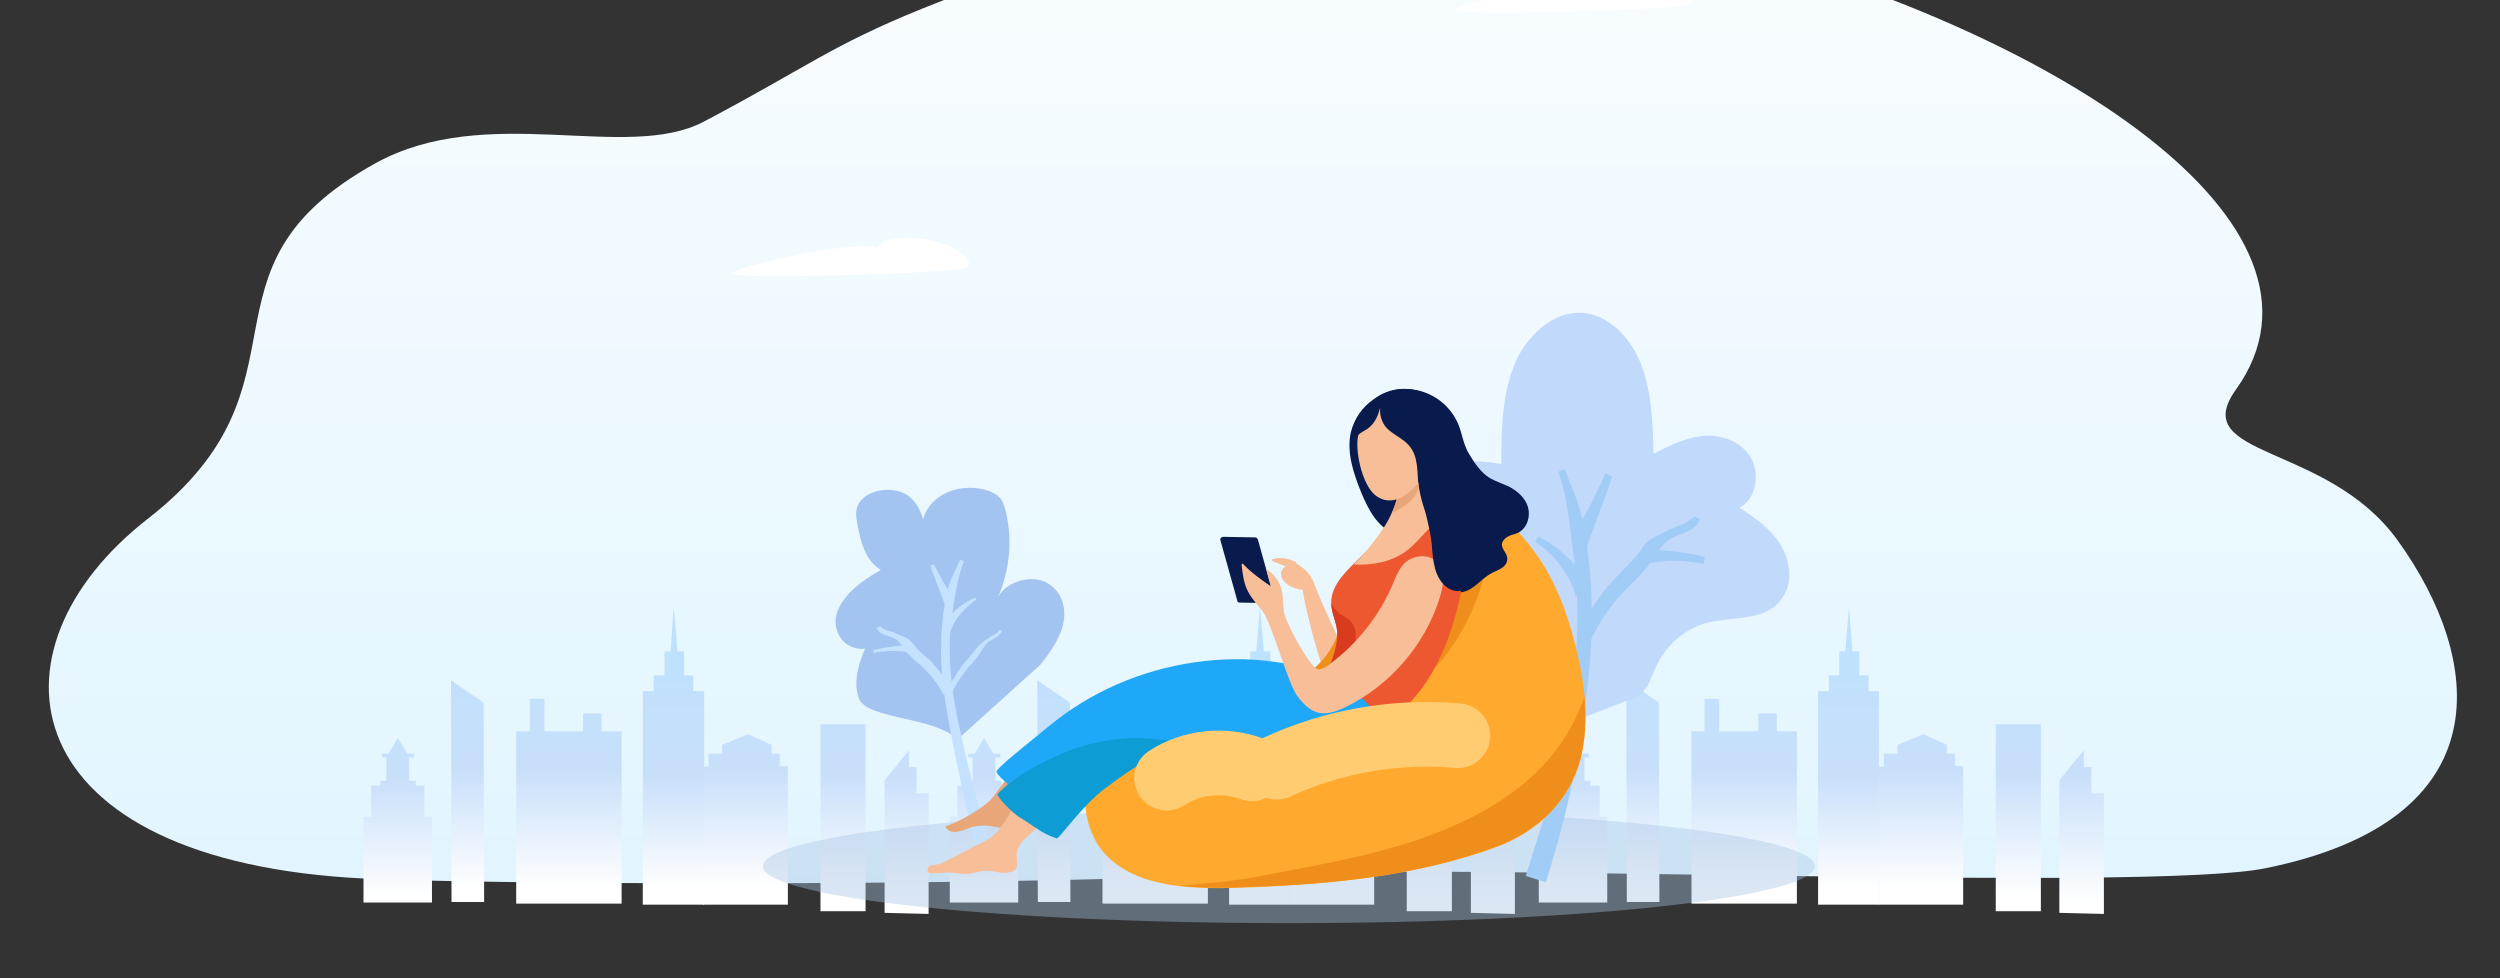 <?xml version="1.0" encoding="utf-8"?>
<!-- Generator: Adobe Illustrator 24.1.2, SVG Export Plug-In . SVG Version: 6.00 Build 0)  -->
<svg version="1.1" id="Layer_1" xmlns="http://www.w3.org/2000/svg" xmlns:xlink="http://www.w3.org/1999/xlink" x="0px" y="0px"
	 viewBox="0 0 460.1 180" style="enable-background:new 0 0 460.1 180;" xml:space="preserve">
<rect x="0" y="0" width="460.1" height="180" fill="#333333" stroke="none"/>
<style type="text/css">
	.st0{fill:url(#SVGID_1_);}
	.st1{fill:url(#SVGID_2_);}
	.st2{fill:url(#SVGID_3_);}
	.st3{fill:url(#SVGID_4_);}
	.st4{fill:url(#SVGID_5_);}
	.st5{fill:url(#SVGID_6_);}
	.st6{fill:url(#SVGID_7_);}
	.st7{fill:url(#SVGID_8_);}
	.st8{fill:url(#SVGID_9_);}
	.st9{fill:url(#SVGID_10_);}
	.st10{fill:url(#SVGID_11_);}
	.st11{fill:url(#SVGID_12_);}
	.st12{fill:url(#SVGID_13_);}
	.st13{fill:url(#SVGID_14_);}
	.st14{fill:url(#SVGID_15_);}
	.st15{fill:url(#SVGID_16_);}
	.st16{fill:url(#SVGID_17_);}
	.st17{fill:url(#SVGID_18_);}
	.st18{fill:url(#SVGID_19_);}
	.st19{fill:url(#SVGID_20_);}
	.st20{fill:url(#SVGID_21_);}
	.st21{fill:url(#SVGID_22_);}
	.st22{fill:#FFFFFF;}
	.st23{opacity:0.4;fill:#A8C4E5;enable-background:new    ;}
	.st24{fill:#C1D9FA;}
	.st25{fill:#A1CCF5;}
	.st26{fill:#A3C4F0;}
	.st27{fill:#C4E2FF;}
	.st28{fill:#F7BE97;}
	.st29{fill:#091A4C;}
	.st30{fill:#FFA92F;}
	.st31{fill:#EF8E1B;}
	.st32{fill:#E8A679;}
	.st33{fill:#0D9CD3;}
	.st34{fill:#EE5830;}
	.st35{fill:#D83B1D;}
	.st36{fill:#20A8F8;}
	.st37{fill:none;stroke:#FFCC71;stroke-width:11.902;stroke-linecap:round;stroke-miterlimit:10;}
</style>
<g>
	
		<linearGradient id="SVGID_1_" gradientUnits="userSpaceOnUse" x1="230.577" y1="-113.189" x2="230.577" y2="-284.548" gradientTransform="matrix(1 0 0 1 0 278)">
		<stop  offset="0" style="stop-color:#E1F5FF"/>
		<stop  offset="1" style="stop-color:#F8FCFF"/>
	</linearGradient>
	<path class="st0" d="M169.7,1.6c-16.8,6.8-21.4,10.9-40.2,20.8c-14.3,7.5-40-3.7-60.5,7.7c-35.1,19.5-9.7,40.3-41.7,65.3
		C-4,119.7,2,158.6,67.3,161.7c20.8,1,109.9,1.6,164.4-0.9c38.9-1.8,164,3.3,185.2-1c44-8.9,40.1-38.5,24.4-60.3
		c-13-18.1-38.9-15.1-29.8-27.8c21.8-30.4-33.2-66.3-97.4-82.6C268.1-22.6,217.6-17.8,169.7,1.6z"/>
	<g>
		
			<linearGradient id="SVGID_2_" gradientUnits="userSpaceOnUse" x1="104.7" y1="-169.611" x2="104.7" y2="-114.409" gradientTransform="matrix(1 0 0 1 0 278)">
			<stop  offset="0" style="stop-color:#BAE2FF"/>
			<stop  offset="0.604" style="stop-color:#C8DFFA"/>
			<stop  offset="0.998" style="stop-color:#FFFFFF"/>
		</linearGradient>
		<polygon class="st1" points="110.7,131.3 107.3,131.3 107.3,134.6 100.2,134.6 100.2,128.6 97.5,128.6 97.5,134.6 95,134.6 
			95,166.3 114.4,166.3 114.4,134.6 110.7,134.6 		"/>
		
			<linearGradient id="SVGID_3_" gradientUnits="userSpaceOnUse" x1="86.05" y1="-169.611" x2="86.05" y2="-114.409" gradientTransform="matrix(1 0 0 1 0 278)">
			<stop  offset="0" style="stop-color:#BAE2FF"/>
			<stop  offset="0.604" style="stop-color:#C8DFFA"/>
			<stop  offset="0.998" style="stop-color:#FFFFFF"/>
		</linearGradient>
		<polygon class="st2" points="83,125.2 83.1,166 89.1,166 89,129.3 		"/>
		
			<linearGradient id="SVGID_4_" gradientUnits="userSpaceOnUse" x1="123.95" y1="-167.107" x2="123.95" y2="-114.284" gradientTransform="matrix(1 0 0 1 0 278)">
			<stop  offset="0" style="stop-color:#BAE2FF"/>
			<stop  offset="0.604" style="stop-color:#C8DFFA"/>
			<stop  offset="0.998" style="stop-color:#FFFFFF"/>
		</linearGradient>
		<polygon class="st3" points="127.6,127.2 127.6,124.3 125.9,124.3 125.9,119.9 124.7,119.9 124,111.6 123.4,119.9 122.3,119.9 
			122.3,124.3 120.3,124.3 120.3,127.2 118.3,127.2 118.3,166.5 129.6,166.5 129.6,127.2 		"/>
		
			<linearGradient id="SVGID_5_" gradientUnits="userSpaceOnUse" x1="73.2" y1="-168.01" x2="73.2" y2="-112.808" gradientTransform="matrix(1 0 0 1 0 278)">
			<stop  offset="0" style="stop-color:#BAE2FF"/>
			<stop  offset="0.604" style="stop-color:#C8DFFA"/>
			<stop  offset="0.998" style="stop-color:#FFFFFF"/>
		</linearGradient>
		<polygon class="st4" points="78.1,144.6 76.5,144.6 76.5,143.7 75.3,143.7 75.3,139.4 76.2,139.4 76.2,138.7 75,138.7 73.2,135.8 
			71.5,138.7 70.3,138.7 70.3,139.4 71.1,139.4 71.1,143.7 70,143.7 70,144.6 68.3,144.6 68.3,150.3 66.9,150.3 66.9,166.1 
			79.5,166.1 79.5,150.3 78.1,150.3 		"/>
		
			<linearGradient id="SVGID_6_" gradientUnits="userSpaceOnUse" x1="166.85" y1="-173.197" x2="166.85" y2="-111.333" gradientTransform="matrix(1 0 0 1 0 278)">
			<stop  offset="0" style="stop-color:#BAE2FF"/>
			<stop  offset="0.604" style="stop-color:#C8DFFA"/>
			<stop  offset="0.998" style="stop-color:#FFFFFF"/>
		</linearGradient>
		<polygon class="st5" points="168.7,146 168.7,141.2 167.3,141.2 167.3,138.1 162.8,143.6 162.8,143.6 162.8,168 170.9,168.2 
			170.9,146 		"/>
		
			<linearGradient id="SVGID_7_" gradientUnits="userSpaceOnUse" x1="137.2" y1="-169.611" x2="137.2" y2="-114.409" gradientTransform="matrix(1 0 0 1 0 278)">
			<stop  offset="0" style="stop-color:#BAE2FF"/>
			<stop  offset="0.604" style="stop-color:#C8DFFA"/>
			<stop  offset="0.998" style="stop-color:#FFFFFF"/>
		</linearGradient>
		<polygon class="st6" points="143.5,141 143.5,138.7 142,138.7 142,137.1 137.7,135.1 132.9,137.1 132.9,138.7 130.4,138.7 
			130.4,141.1 129.4,141.1 129.4,166.5 145,166.5 145,141 		"/>
		
			<linearGradient id="SVGID_8_" gradientUnits="userSpaceOnUse" x1="155.15" y1="-170.872" x2="155.15" y2="-112.876" gradientTransform="matrix(1 0 0 1 0 278)">
			<stop  offset="0" style="stop-color:#BAE2FF"/>
			<stop  offset="0.604" style="stop-color:#C8DFFA"/>
			<stop  offset="0.998" style="stop-color:#FFFFFF"/>
		</linearGradient>
		<rect x="151" y="133.3" class="st7" width="8.3" height="34.4"/>
	</g>
	<g>
		
			<linearGradient id="SVGID_9_" gradientUnits="userSpaceOnUse" x1="212.6" y1="-169.611" x2="212.6" y2="-114.409" gradientTransform="matrix(1 0 0 1 0 278)">
			<stop  offset="0" style="stop-color:#BAE2FF"/>
			<stop  offset="0.604" style="stop-color:#C8DFFA"/>
			<stop  offset="0.998" style="stop-color:#FFFFFF"/>
		</linearGradient>
		<polygon class="st8" points="218.6,131.3 215.2,131.3 215.2,134.6 208,134.6 208,128.6 205.3,128.6 205.3,134.6 202.9,134.6 
			202.9,166.3 222.3,166.3 222.3,134.6 218.6,134.6 		"/>
		
			<linearGradient id="SVGID_10_" gradientUnits="userSpaceOnUse" x1="193.95" y1="-169.611" x2="193.95" y2="-114.409" gradientTransform="matrix(1 0 0 1 0 278)">
			<stop  offset="0" style="stop-color:#BAE2FF"/>
			<stop  offset="0.604" style="stop-color:#C8DFFA"/>
			<stop  offset="0.998" style="stop-color:#FFFFFF"/>
		</linearGradient>
		<polygon class="st9" points="190.9,125.2 191,166 197,166 196.9,129.3 		"/>
		
			<linearGradient id="SVGID_11_" gradientUnits="userSpaceOnUse" x1="231.8" y1="-167.107" x2="231.8" y2="-114.284" gradientTransform="matrix(1 0 0 1 0 278)">
			<stop  offset="0" style="stop-color:#BAE2FF"/>
			<stop  offset="0.604" style="stop-color:#C8DFFA"/>
			<stop  offset="0.998" style="stop-color:#FFFFFF"/>
		</linearGradient>
		<polygon class="st10" points="235.5,127.2 235.5,124.3 233.8,124.3 233.8,119.9 232.6,119.9 231.9,111.6 231.2,119.9 230.1,119.9 
			230.1,124.3 228.2,124.3 228.2,127.2 226.2,127.2 226.2,166.5 237.4,166.5 237.4,127.2 		"/>
		
			<linearGradient id="SVGID_12_" gradientUnits="userSpaceOnUse" x1="181.1" y1="-168.01" x2="181.1" y2="-112.808" gradientTransform="matrix(1 0 0 1 0 278)">
			<stop  offset="0" style="stop-color:#BAE2FF"/>
			<stop  offset="0.604" style="stop-color:#C8DFFA"/>
			<stop  offset="0.998" style="stop-color:#FFFFFF"/>
		</linearGradient>
		<polygon class="st11" points="186,144.6 184.3,144.6 184.3,143.7 183.2,143.7 183.2,139.4 184.1,139.4 184.1,138.7 182.8,138.7 
			181.1,135.8 179.4,138.7 178.2,138.7 178.2,139.4 179,139.4 179,143.7 177.9,143.7 177.9,144.6 176.2,144.6 176.2,150.3 
			174.8,150.3 174.8,166.1 187.4,166.1 187.4,150.3 186,150.3 		"/>
		
			<linearGradient id="SVGID_13_" gradientUnits="userSpaceOnUse" x1="274.75" y1="-173.197" x2="274.75" y2="-111.333" gradientTransform="matrix(1 0 0 1 0 278)">
			<stop  offset="0" style="stop-color:#BAE2FF"/>
			<stop  offset="0.604" style="stop-color:#C8DFFA"/>
			<stop  offset="0.998" style="stop-color:#FFFFFF"/>
		</linearGradient>
		<polygon class="st12" points="276.5,146 276.5,141.2 275.1,141.2 275.1,138.1 270.7,143.6 270.7,143.6 270.7,168 278.8,168.2 
			278.8,146 		"/>
		
			<linearGradient id="SVGID_14_" gradientUnits="userSpaceOnUse" x1="245.1" y1="-169.611" x2="245.1" y2="-114.409" gradientTransform="matrix(1 0 0 1 0 278)">
			<stop  offset="0" style="stop-color:#BAE2FF"/>
			<stop  offset="0.604" style="stop-color:#C8DFFA"/>
			<stop  offset="0.998" style="stop-color:#FFFFFF"/>
		</linearGradient>
		<polygon class="st13" points="251.4,141 251.4,138.7 249.9,138.7 249.9,137.1 245.6,135.1 240.8,137.1 240.8,138.7 238.3,138.7 
			238.3,141.1 237.3,141.1 237.3,166.5 252.9,166.5 252.9,141 		"/>
		
			<linearGradient id="SVGID_15_" gradientUnits="userSpaceOnUse" x1="263.05" y1="-170.872" x2="263.05" y2="-112.876" gradientTransform="matrix(1 0 0 1 0 278)">
			<stop  offset="0" style="stop-color:#BAE2FF"/>
			<stop  offset="0.604" style="stop-color:#C8DFFA"/>
			<stop  offset="0.998" style="stop-color:#FFFFFF"/>
		</linearGradient>
		<rect x="258.9" y="133.3" class="st14" width="8.3" height="34.4"/>
	</g>
	<g>
		
			<linearGradient id="SVGID_16_" gradientUnits="userSpaceOnUse" x1="321" y1="-169.611" x2="321" y2="-114.409" gradientTransform="matrix(1 0 0 1 0 278)">
			<stop  offset="0" style="stop-color:#BAE2FF"/>
			<stop  offset="0.604" style="stop-color:#C8DFFA"/>
			<stop  offset="0.998" style="stop-color:#FFFFFF"/>
		</linearGradient>
		<polygon class="st15" points="327,131.3 323.6,131.3 323.6,134.6 316.4,134.6 316.4,128.6 313.7,128.6 313.7,134.6 311.3,134.6 
			311.3,166.3 330.7,166.3 330.7,134.6 327,134.6 		"/>
		
			<linearGradient id="SVGID_17_" gradientUnits="userSpaceOnUse" x1="302.35" y1="-169.611" x2="302.35" y2="-114.409" gradientTransform="matrix(1 0 0 1 0 278)">
			<stop  offset="0" style="stop-color:#BAE2FF"/>
			<stop  offset="0.604" style="stop-color:#C8DFFA"/>
			<stop  offset="0.998" style="stop-color:#FFFFFF"/>
		</linearGradient>
		<polygon class="st16" points="299.3,125.2 299.4,166 305.4,166 305.3,129.3 		"/>
		
			<linearGradient id="SVGID_18_" gradientUnits="userSpaceOnUse" x1="340.2" y1="-167.107" x2="340.2" y2="-114.284" gradientTransform="matrix(1 0 0 1 0 278)">
			<stop  offset="0" style="stop-color:#BAE2FF"/>
			<stop  offset="0.604" style="stop-color:#C8DFFA"/>
			<stop  offset="0.998" style="stop-color:#FFFFFF"/>
		</linearGradient>
		<polygon class="st17" points="343.9,127.2 343.9,124.3 342.2,124.3 342.2,119.9 340.9,119.9 340.3,111.6 339.6,119.9 338.5,119.9 
			338.5,124.3 336.6,124.3 336.6,127.2 334.6,127.2 334.6,166.5 345.8,166.5 345.8,127.2 		"/>
		
			<linearGradient id="SVGID_19_" gradientUnits="userSpaceOnUse" x1="289.5" y1="-168.01" x2="289.5" y2="-112.808" gradientTransform="matrix(1 0 0 1 0 278)">
			<stop  offset="0" style="stop-color:#BAE2FF"/>
			<stop  offset="0.604" style="stop-color:#C8DFFA"/>
			<stop  offset="0.998" style="stop-color:#FFFFFF"/>
		</linearGradient>
		<polygon class="st18" points="294.4,144.6 292.7,144.6 292.7,143.7 291.6,143.7 291.6,139.4 292.4,139.4 292.4,138.7 291.2,138.7 
			289.5,135.8 287.8,138.7 286.5,138.7 286.5,139.4 287.4,139.4 287.4,143.7 286.3,143.7 286.3,144.6 284.6,144.6 284.6,150.3 
			283.2,150.3 283.2,166.1 295.8,166.1 295.8,150.3 294.4,150.3 		"/>
		
			<linearGradient id="SVGID_20_" gradientUnits="userSpaceOnUse" x1="383.1" y1="-173.197" x2="383.1" y2="-111.333" gradientTransform="matrix(1 0 0 1 0 278)">
			<stop  offset="0" style="stop-color:#BAE2FF"/>
			<stop  offset="0.604" style="stop-color:#C8DFFA"/>
			<stop  offset="0.998" style="stop-color:#FFFFFF"/>
		</linearGradient>
		<polygon class="st19" points="384.9,146 384.9,141.2 383.5,141.2 383.5,138.1 379,143.6 379,143.6 379,168 387.2,168.2 387.2,146 
					"/>
		
			<linearGradient id="SVGID_21_" gradientUnits="userSpaceOnUse" x1="353.5" y1="-169.611" x2="353.5" y2="-114.409" gradientTransform="matrix(1 0 0 1 0 278)">
			<stop  offset="0" style="stop-color:#BAE2FF"/>
			<stop  offset="0.604" style="stop-color:#C8DFFA"/>
			<stop  offset="0.998" style="stop-color:#FFFFFF"/>
		</linearGradient>
		<polygon class="st20" points="359.8,141 359.8,138.7 358.3,138.7 358.3,137.1 354,135.1 349.2,137.1 349.2,138.7 346.7,138.7 
			346.7,141.1 345.7,141.1 345.7,166.5 361.3,166.5 361.3,141 		"/>
		
			<linearGradient id="SVGID_22_" gradientUnits="userSpaceOnUse" x1="371.45" y1="-170.872" x2="371.45" y2="-112.876" gradientTransform="matrix(1 0 0 1 0 278)">
			<stop  offset="0" style="stop-color:#BAE2FF"/>
			<stop  offset="0.604" style="stop-color:#C8DFFA"/>
			<stop  offset="0.998" style="stop-color:#FFFFFF"/>
		</linearGradient>
		<rect x="367.3" y="133.3" class="st21" width="8.3" height="34.4"/>
	</g>
	<path class="st22" d="M307-3.6c-3.5-1.2-7.3-1.4-10.9-0.6l-1.3,1.3c-4.5-1.6-27,3.8-27,4.7c0,1.2,34.5,0.2,42.6-0.8
		C313.8-0.1,309.2-2.8,307-3.6z"/>
	<path class="st22" d="M173.7,44.9c-3.5-1.2-7.3-1.4-10.9-0.6l-1.3,1.3c-4.5-1.6-27,3.8-27,4.7c0,1.2,34.5,0.2,42.6-0.8
		C180.5,48.4,175.9,45.7,173.7,44.9z"/>
</g>
<ellipse class="st23" cx="237.2" cy="159.4" rx="96.8" ry="10.5"/>
<g>
	<path class="st24" d="M327.5,100c-1.8-2.9-4.7-4.8-7.4-6.6c3-1.3,3.9-6.2,2.1-9.2s-5.3-4.2-8.6-4c-3.3,0.3-6.3,1.8-9.3,3.3
		c-0.1-5.4-0.3-11-2.1-16c-1.8-5-5.9-9.5-10.8-9.9c-5.5-0.5-10.6,4.2-12.8,9.8c-2.2,5.6-2.3,11.9-2.3,18c-3.1-0.5-6.2-0.8-9.2-0.1
		c-3,0.7-6,2.6-7.3,5.7c-0.9,2-1,4.2-1,6.4c0.3,9.3,5,18.4,12.1,23.5c5.9,4.2,13.5,5.9,17.7,12l3-0.9c2.6-1,5.3-2.1,7.9-3.1
		c1.1-0.4,2.2-0.9,3-1.8c1-1,1.4-2.5,2-3.8c1.8-4.4,5.6-7.7,9.8-8.7c4.9-1.2,11-0.2,13.8-4.7C330.1,107,329.4,102.9,327.5,100z"/>
	<path class="st25" d="M284.5,162.4l-3.7-1.2c4.1-13.3,6.5-18.6,8.4-32.6c1.3-9.5,1.5-18.3,0.4-26.4c-0.7-5.3-1.1-10.7-2.8-15.4
		l1.2-0.5c1,3,2.5,5.9,3.2,9.2c2.1,10.1,2.3,21.3,0.6,33.6C289.8,143.3,288.6,149,284.5,162.4z"/>
	<path class="st25" d="M292.7,117.9l-2.3-1.3c1.2-2.7,3.2-5.9,5.5-8.7c0.9-1,1.8-1.9,2.6-2.8c0.9-0.9,1.8-1.8,2.6-2.7
		c0.4-0.5,0.8-1,1.2-1.7c1.2-1.7,3-2.2,4.9-3.2c0.6-0.3,1.2-0.5,1.7-0.7c1-0.4,2.6-1.2,2.9-1.8l1.1,0.6c-0.8,1.8-2.5,2.3-3.8,2.8
		c-0.5,0.2-1,0.4-1.4,0.6c-1.3,0.7-2.3,2.1-3.3,3.6c-0.4,0.6-0.9,1.2-1.3,1.8c-0.9,1.1-1.8,2.1-2.8,3c-0.9,0.9-1.7,1.7-2.5,2.6
		C295.7,112.4,293.8,115.5,292.7,117.9z"/>
	<path class="st25" d="M296.7,87.7c0,0-1,3.1-2.2,6.2s-2.6,7.1-2.6,7.1l-2.2-2.4c0,0,1.5-2.8,3-5.7c1.5-2.9,2.8-5.8,2.8-5.8
		L296.7,87.7z"/>
	<path class="st25" d="M283.2,98.7c0,0,0.2,0.1,0.4,0.3c0.3,0.1,0.7,0.4,1.2,0.7c1,0.6,2.3,1.5,3.4,2.6c1.2,1.1,2.2,2.3,2.9,3.3
		c0.7,1,1.1,1.7,1.1,1.7l-2.2,2.5c0,0-0.4-1.8-1-2.8c-0.5-1-1.3-2.2-2.2-3.4c-0.9-1.2-2-2.2-2.8-2.8c-0.8-0.7-1.5-1.1-1.5-1.1
		L283.2,98.7z"/>
	<path class="st25" d="M313.5,103.8c-0.1,0-0.2-0.1-0.4-0.1c-0.3-0.1-0.7-0.1-1.2-0.2s-1.1-0.1-1.7-0.2s-1.3-0.1-2-0.1
		c-1.3,0-2.7,0.2-3.8,0.3c-1,0.2-1.7,0.3-1.7,0.3l-0.1-2.9c0,0,0.7,0.1,1.8,0.2c1,0.1,2.5,0.3,3.9,0.4c0.7,0.1,1.4,0.2,2,0.3
		c0.7,0.1,1.3,0.2,1.8,0.3c0.5,0.1,0.9,0.2,1.2,0.3c0.1,0,0.3,0.1,0.4,0.1l0.1-0.1C313.8,102.3,313.5,103.8,313.5,103.8z"/>
</g>
<g>
	<path class="st26" d="M154.1,112.6c1.2-3.3,4.6-5.8,8-7.7c-2.9-1.8-3.7-5.2-4.3-8.4c-0.2-1.1-0.4-2.2,0-3.3c1.2-3.2,6.6-3.9,9.3-2
		c1.5,1.1,2.3,2.7,2.8,4.4c0.3-1.4,1.3-2.9,2.6-3.9c2.7-2.1,6.7-2.4,9.6-1.3c0.8,0.3,1.5,0.7,2,1.3c0.4,0.5,0.6,1.1,0.8,1.7
		c1.5,5.3,1.1,11.2-1.3,16.7c1.2-2.8,5.6-4.3,8.5-3.1c2.9,1.2,4.1,4.2,3.7,7.1c-0.4,2.9-2.3,5.7-4.3,8.2l-15.3,13.8
		c-4.1-4.2-16.6-3.7-18.1-7.5c-1.1-2.8-0.2-6.2,1.1-9.2C155.2,119.8,152.9,115.9,154.1,112.6z"/>
	<path class="st27" d="M175.1,127.8l-0.9-0.5c0.6-1.3,1.6-2.9,2.6-4.4c0.4-0.6,0.8-1,1.2-1.5s0.8-0.9,1.2-1.4
		c0.2-0.3,0.4-0.6,0.6-0.8c0.6-0.8,1.3-1.2,2.2-1.8c0.2-0.2,0.5-0.3,0.7-0.4c0.4-0.2,1.1-0.7,1.3-1.1l0.4,0.2
		c-0.4,0.9-1.1,1.2-1.7,1.6c-0.2,0.1-0.4,0.2-0.6,0.3c-0.6,0.4-1,1.1-1.5,1.8c-0.2,0.3-0.4,0.6-0.6,0.9c-0.4,0.6-0.8,1.1-1.3,1.6
		c-0.4,0.4-0.8,0.9-1.1,1.3C176.5,125,175.6,126.5,175.1,127.8z"/>
	<path class="st27" d="M181,160.6l2.3-0.8c-2.3-7.4-7-25.1-8-33c-0.7-5.3-0.7-10.2,0.1-14.8c0.5-3,0.9-6,2-8.7l-0.7-0.3
		c-0.7,1.7-1.7,3.4-2.2,5.2c-1.4,5.7-1.7,12-0.8,18.9C174.7,135.2,178.7,153.2,181,160.6z"/>
	<path class="st27" d="M173.6,127.8l1.5-0.8c-0.7-1.5-1.9-3.2-3.3-4.8c-0.5-0.6-1.1-1.1-1.6-1.5c-0.6-0.5-1.1-0.9-1.6-1.5
		c-0.2-0.3-0.5-0.6-0.7-0.9c-0.7-0.9-1.8-1.2-3-1.7c-0.3-0.2-0.7-0.3-1.1-0.4c-0.7-0.2-1.6-0.6-1.8-1l-0.7,0.4
		c0.5,0.9,1.5,1.3,2.3,1.5c0.3,0.1,0.6,0.2,0.8,0.3c0.8,0.3,1.4,1.1,2,2c0.2,0.3,0.5,0.7,0.8,1c0.6,0.6,1.1,1.1,1.7,1.6
		c0.6,0.4,1.1,0.9,1.5,1.4C171.8,124.8,173,126.5,173.6,127.8z"/>
	<path class="st27" d="M171.2,104.1c0,0,0.6,1.7,1.3,3.5c0.7,1.7,1.5,4,1.5,4l1.4-1.4c0,0-0.9-1.6-1.8-3.1c-0.9-1.6-1.7-3.2-1.7-3.2
		L171.2,104.1z"/>
	<path class="st27" d="M179.5,110c0,0-0.1,0.1-0.3,0.1c-0.2,0.1-0.4,0.2-0.8,0.4c-0.6,0.3-1.4,0.9-2.2,1.5c-0.7,0.6-1.4,1.3-1.9,1.9
		c-0.4,0.6-0.7,1-0.7,1l1.3,1.4c0,0,0.3-1,0.7-1.6c0.3-0.6,0.8-1.3,1.4-2c0.6-0.7,1.3-1.2,1.8-1.7c0.5-0.4,0.9-0.7,0.9-0.7
		L179.5,110z"/>
	<path class="st27" d="M160.9,120.2c0.1,0,0.1,0,0.2-0.1c0.2-0.1,0.4-0.1,0.8-0.1c0.3-0.1,0.7-0.1,1.1-0.1c0.4-0.1,0.8-0.1,1.2-0.1
		c0.8,0,1.7,0.1,2.3,0.1c0.6,0.1,1.1,0.2,1.1,0.2l0.1-1.6c0,0-0.4,0.1-1.1,0.2c-0.7,0.1-1.6,0.2-2.4,0.3c-0.4,0.1-0.9,0.1-1.3,0.2
		c-0.4,0.1-0.8,0.1-1.1,0.2s-0.6,0.1-0.8,0.2c-0.1,0-0.2,0.1-0.2,0.1l-0.1-0.1C160.7,119.4,160.8,120.2,160.9,120.2z"/>
</g>
<g>
	<g>
		<path class="st28" d="M241.5,106.5c0.9,2.6,6.8,16,8.7,17.8c-1.3,1.5-2.6,3.1-3.9,4.6c-2-1.3-6-15.7-6.6-20.7L241.5,106.5z"/>
		<path class="st28" d="M238.1,103.3c-0.8-0.4-1.6-0.6-2.4-0.6c-0.3,0-0.7,0-1,0.1c-0.2,0-0.8,0.1-0.7,0.3c0.1,0.1,0.1,0.1,0.2,0.2
			c0.5,0.2,0.9,0.3,1.3,0.5c0.4,0.1,0.7,0.3,1.1,0.4c0.1,0-0.3,0.3-0.3,0.3c-0.2,0.1-0.3,0.3-0.4,0.5c-0.2,0.4-0.2,0.9,0,1.3
			c0.2,0.6,0.8,1.1,1.4,1.5c0.9,0.5,2,0.8,3,0.8c0.5,0,1.1-0.6,1.2-1.1c0.1-0.5-0.1-1-0.3-1.4c-0.6-1-1.6-1.8-2.6-2.4
			C238.5,103.4,238.3,103.3,238.1,103.3z"/>
	</g>
	<path class="st29" d="M228.2,110.9l5.9,0.1c0.3,0,0.6-0.3,0.5-0.6l-3.1-11.1c-0.1-0.2-0.2-0.4-0.5-0.4l-5.9-0.1
		c-0.3,0-0.6,0.3-0.5,0.6l3.1,11.1C227.7,110.8,227.9,110.9,228.2,110.9z"/>
	<g>
		<g>
			<path class="st30" d="M200.9,153.2c1,2.5,2.6,4.4,4.5,5.8c6.6,5,17.4,4.6,25.1,4.3c15.2-0.6,30.6-2.2,44.9-7.4
				c7.5-2.8,13.5-8.4,15.5-16.3c1.6-6.3,0.9-13-0.6-19.3c-1.3-5.7-3.2-11.4-6.3-16.4c-4-6.4-12-15-20.4-12.9
				c-3.5,0.9-6.3,3.4-8.5,6.3c-2.6,3.3-4.7,7.1-6.1,11.2c-1.3,3.9-2,8.2-4.3,11.7c-2.7,4.1-7.3,6.5-12.1,7.5
				c-5.2,1.1-10.4-0.3-15.6,0.6c-5.6,1-10.9,4.1-14.1,8.8C199.6,141.6,198.7,147.9,200.9,153.2z"/>
			<path class="st31" d="M253.6,113.4c-0.1,4.6-1.2,9.3-4.6,12.5c-2.6,2.5-6,3.9-9.5,4.4c-5.4,0.9-11.5,0-16.5-2.6
				c3.2,0.1,6.3,0.3,9.5-0.3c4.8-1,9.4-3.4,12.1-7.5c2.3-3.5,3-7.7,4.3-11.7c0.9-2.7,2.2-5.3,3.7-7.7
				C253.1,104.9,253.8,109.1,253.6,113.4z"/>
			<path class="st31" d="M225.7,162.2c4.1-0.5,8.2-1.3,12.2-2.1c4.2-0.8,8.4-1.6,12.6-2.6c6.8-1.6,13.5-3.7,19.8-6.8
				c5.4-2.7,10.4-6.1,14.4-10.6c3.1-3.5,5.4-7.5,6.9-11.8c0.3,3.8,0.2,7.5-0.7,11.2c-2,7.9-8,13.5-15.5,16.3
				c-14.3,5.3-29.8,6.9-44.9,7.4c-4,0.2-8.8,0.3-13.5-0.2C219.9,162.8,222.8,162.5,225.7,162.2z"/>
			<path class="st31" d="M259.3,127.6c4.1-5.6,6.8-12.2,7.8-19.1c0.3-1.8,0.4-3.7,1.3-5.3c1.6-2.8,5.4-2.9,5,0.8
				c-0.3,3.1-1.5,6.2-2.8,9c-1.3,2.9-3,5.6-4.9,8.1C263.9,123.4,261,125.2,259.3,127.6z"/>
		</g>
		<path class="st32" d="M174,152.1c0.3,0.8,1.2,1.1,2,1c0.8-0.1,1.6-0.4,2.3-0.7c1.4-0.5,2.9-0.6,4.4-0.3c1.1,0.2,2.4,0.5,3.2-0.3
			c0.7-0.7,0.5-1.8,0.5-2.8c0-1.6,0.9-3.2,2.2-4.1c-0.2,0.2-1.1-1.5-1.4-1.5c-0.7-0.2-1.4-0.6-1.9-0.1c-1,1.1-2.3,3.4-3.4,4.3
			C179.5,149.5,176.8,151.1,174,152.1z"/>
		<path class="st28" d="M170.7,160.3c0.2,0.5,0.9,0.5,1.4,0.4c0.6,0,1.2,0,1.8-0.1c1-0.1,2,0.1,3,0.2c1,0.1,2,0,2.9-0.3
			c1.4-0.3,2.4-0.3,3.8,0c1,0.2,2.8,0.3,3.4-0.7c0.4-0.7,0.1-1.6,0.1-2.5c0-1.3,1-2.5,2-3.4c1.6-1.4,3.3-2.6,3.3-4.9
			c0.1-1.7-2.3-3.2-3.8-2.8c-1.2,0.4-1.8,1.7-2.4,2.8c-0.7,1.5-1.7,2.9-2.8,4.2c-1.2,1.3-3,2-4.6,2.8c0,0.1-1.5,0.8-1.6,0.9
			c-0.6,0.3-1.2,0.6-1.8,0.9c-0.6,0.3-1.2,0.6-1.7,0.9c-0.6,0.3-1.1,0.4-1.8,0.5c-0.3,0-0.6,0.1-0.9,0.2
			C170.8,159.7,170.7,160,170.7,160.3z"/>
		<path class="st33" d="M202.5,134.4c-4.2,2.5-5.1,1.3-9,4.2c-0.7,0.5-3.6,2.4-4.5,2.7c-0.5,0.2-1.9,1.8-2.3,2.1
			c-0.8,0.5-3.1,2.6-3.1,2.8c-0.1,0.5,2.7,3.4,4,4.2c2.4,1.4,4.2,3.1,6.9,3.9c0.4,0.1,4.7-6.1,9-9.3c3-2.2,6.1-4.6,9.6-5.8
			c2.9-1,5.5-2.7,8.7-2.9c2.1-0.2,4.3-0.4,6.5-0.5c0.9-0.1,6.3-0.7,6.7,0c-1.6-2.5-3.2-5-4.8-7.6c-1.4-2.2-1.7-3.3-4.3-2.9
			c-5.3,0.9-10.4,2.7-15.2,4.9C207.9,131.4,205.2,132.8,202.5,134.4z"/>
		<path class="st29" d="M268.9,79.6c0.4,1.4,0.7,2.7,1.5,4c1,1.7,2.2,3.4,3.8,4.4c1.1,0.6,2.3,1,3.4,1.5c1.6,0.8,3.1,2.1,3.6,3.8
			s-0.1,3.8-1.7,4.7c-0.6,0.3-1.3,0.4-1.9,0.7c-0.6,0.3-1.2,0.9-1.2,1.6c0.1,1,1.1,1.6,1,2.7c-0.2,1.6-1.9,1.9-3.1,2.6
			c-1.6,0.9-3.1,2.9-4.9,3.3c-6.8,1.8-5.1-6.8-8.3-9.3c-1.2-1-2.9-0.9-4.4-1.4c-3.2-1.1-4.9-4.5-6.2-7.6c-1.4-3.5-2.7-7.3-1.9-11
			c0.6-2.5,2.1-4.7,4.2-6.1C258.9,69.2,267.1,72.6,268.9,79.6z"/>
		<path class="st34" d="M238.4,127.5c1.5,1.2,2.1,3.1,2.9,4.8c0.8,1.7,1.9,3.5,3.7,4.1c1.3,0.4,2.8,0.1,4.1-0.3
			c5.5-1.8,10.2-5.8,13.4-10.6c3.2-4.8,5.1-10.4,6.3-16.1c0.8-4,1-9.2-3-11.7c-2.1-1.3-4.8-0.9-7.2-0.1c-3,1-6.1,2.7-8.3,5
			c-2.2,2.2-5.2,4.8-5.3,8.1c0,0.1,0,0.2,0,0.3c0,1.8,1,3.5,1.1,5.3c0.1,1.5-0.3,3.3-0.8,4.7c-0.3,0.8-0.7,1.6-1.2,2.3
			c-0.5,0.7-1,1.3-1.6,1.9C242.1,125.6,239.1,128,238.4,127.5z"/>
		<path class="st35" d="M244.2,123.3c0.4,0.8,0.7,1.6,0.8,2.4c2.3-1.8,3.9-4.4,4.4-7.3c0.2-1.4,0.2-2.9-0.7-3.9
			c-0.5-0.6-1.2-0.9-1.9-1.4c-0.8-0.5-1.4-1.3-1.8-2.1c0,1.8,1,3.5,1.1,5.3c0.1,1.5-0.3,3.3-0.8,4.7
			C245.1,121.8,244.7,122.6,244.2,123.3z"/>
		<path class="st28" d="M263.7,96.8c-2.7,1.6-4.4,7.5-14.6,7.1c2.8-2.7,6-7,6.9-9.2c0.7-1.6,1.4-3.2,1.2-4.9
			c-0.2-1.7-1.1-2.8-3.1-3.1c1.5-0.9,3.5-1,5.1-1.6c0.7-0.2,1.5-0.1,1.5-0.1S260.7,92.5,263.7,96.8z"/>
		<path class="st32" d="M256.2,94.4c0.6-1.5,1.2-3,1-4.6c-0.2-1.7-1.1-2.8-3.1-3.1c1.5-0.9,3.5-1,5.1-1.6c0.7-0.2,1.5-0.1,1.5-0.1
			s0,2,0.4,4.6C260.5,92.2,258.3,93.3,256.2,94.4z"/>
		<path class="st36" d="M239.2,139c-2.1-0.1-4.2-0.3-6.4-0.6c-4.9-0.6-9.7-1.1-14.6-1.7c-4.2-0.5-8.2-1.2-12.3-0.7
			c-6.7,0.8-11,2.6-16.7,5.8c-0.9,0.5-3.7,2.5-3.7,2.5c-0.5-0.4-1.7-1.4-2.1-2.2c-0.3-0.6,6.6-5.9,9.7-8.5
			c7.6-6.3,17-10.3,26.7-11.7c4.9-0.7,9.8-0.8,14.7-0.1c4.4,0.6,9.9,1.6,13.4,4.4c1.7,1.4,7.2,5.4,5.3,8.2c-1.6,2.3-4.4,3.3-7.1,3.9
			C243.9,138.9,241.6,139,239.2,139z"/>
		<g>
			<path class="st30" d="M221,145.2c8.4,0.5,16.9,1.1,25.2-0.4c4.1-0.7,8.2-2,11.9-4c2.4-1.3,9.1-4.9,9.4-7.9
				c-5.7-1.7-13.3-0.6-19,0.4c-6.3,1.1-12.5,3.2-18.2,6.1C227,141.1,223.9,143,221,145.2z"/>
			<path class="st37" d="M268.3,135.4c-11.4-1-23,1-33.3,5.8"/>
			<path class="st37" d="M230.4,141.5c-5.1-1.9-11.1-1.3-15.7,1.7"/>
		</g>
		<path class="st28" d="M251.1,88.1c0.6,1.5,1.5,2.9,2.7,3.5c2.9,1.6,5.8-0.9,7.6-3.1c1.7-2.2,2.7-4.9,2.5-7.6
			c-0.1-1.6-0.5-3.7-1.8-4.7c-1.3-1-3.1-1.5-4.8-1.6c-1.9,0-4.4,0.5-5.7,2c-1.2,1.4-1.8,3.4-1.8,5.1C249.8,83.4,250.2,86,251.1,88.1
			z"/>
		<path class="st29" d="M254.9,78.4c0.9,1.2,2.5,1.9,3.7,2.9c2.3,1.9,2.2,4.4,2.4,7.6c2.8-1.6,4.8-4,5.4-7.2s-0.6-6.7-3.2-8.6
			c-2.8-2.1-6.9-2-9.8,0c-2.9,2-4.4,5.6-4.2,9c-0.2-0.7,0.2-1.5,0.7-2c0.5-0.5,1.2-0.8,1.8-1.2c1.4-1,2.1-2.7,2.4-4.4
			C253.8,75.8,254.1,77.3,254.9,78.4z"/>
	</g>
	<path class="st28" d="M265.3,104.8c0.6,1.6,0.2,3.4-0.3,5.1c-2.7,8.8-9.2,16.3-17.5,20.3c-1.5,0.7-3.1,1.3-4.7,1
		c-1.6-0.3-2.9-1.6-3.9-2.9c-1.9-2.3-4.7-13.4-6.6-15.9c-0.9-1.1-1.9-2.2-2.6-3.5c-0.8-1.5-1-3.2-1.2-5c0-0.1,0.2-0.2,0.3-0.1
		c1.2,1.4,4,3.4,5.1,4.1l-0.9-3.2c1.2,0.8,2.3,1.9,2.8,3.6c0.4,1.4,0.3,2.9,0.5,4.3c0.4,2.4,5.1,10.6,6.3,10.6c0.7,0,1.4-0.4,2-0.9
		c5.1-3.7,9.1-8.8,11.6-14.5c0.5-1.2,1-2.5,1.8-3.6C259.8,101.8,264.1,101.5,265.3,104.8z"/>
	<path class="st29" d="M266.6,108.3c-1.3-0.8-2.1-2.2-2.5-3.7s-0.5-3-0.6-4.5c-0.3-2.7-1.1-5.4-1.7-8.1c-0.4-1.7-0.8-3.8,0.6-5
		c4.4,3.3,7.4,8.2,9.1,13.4c0.8,2.3,0.9,4.4-0.2,6.6C270.4,108.7,268.3,109.3,266.6,108.3z"/>
</g>
</svg>
